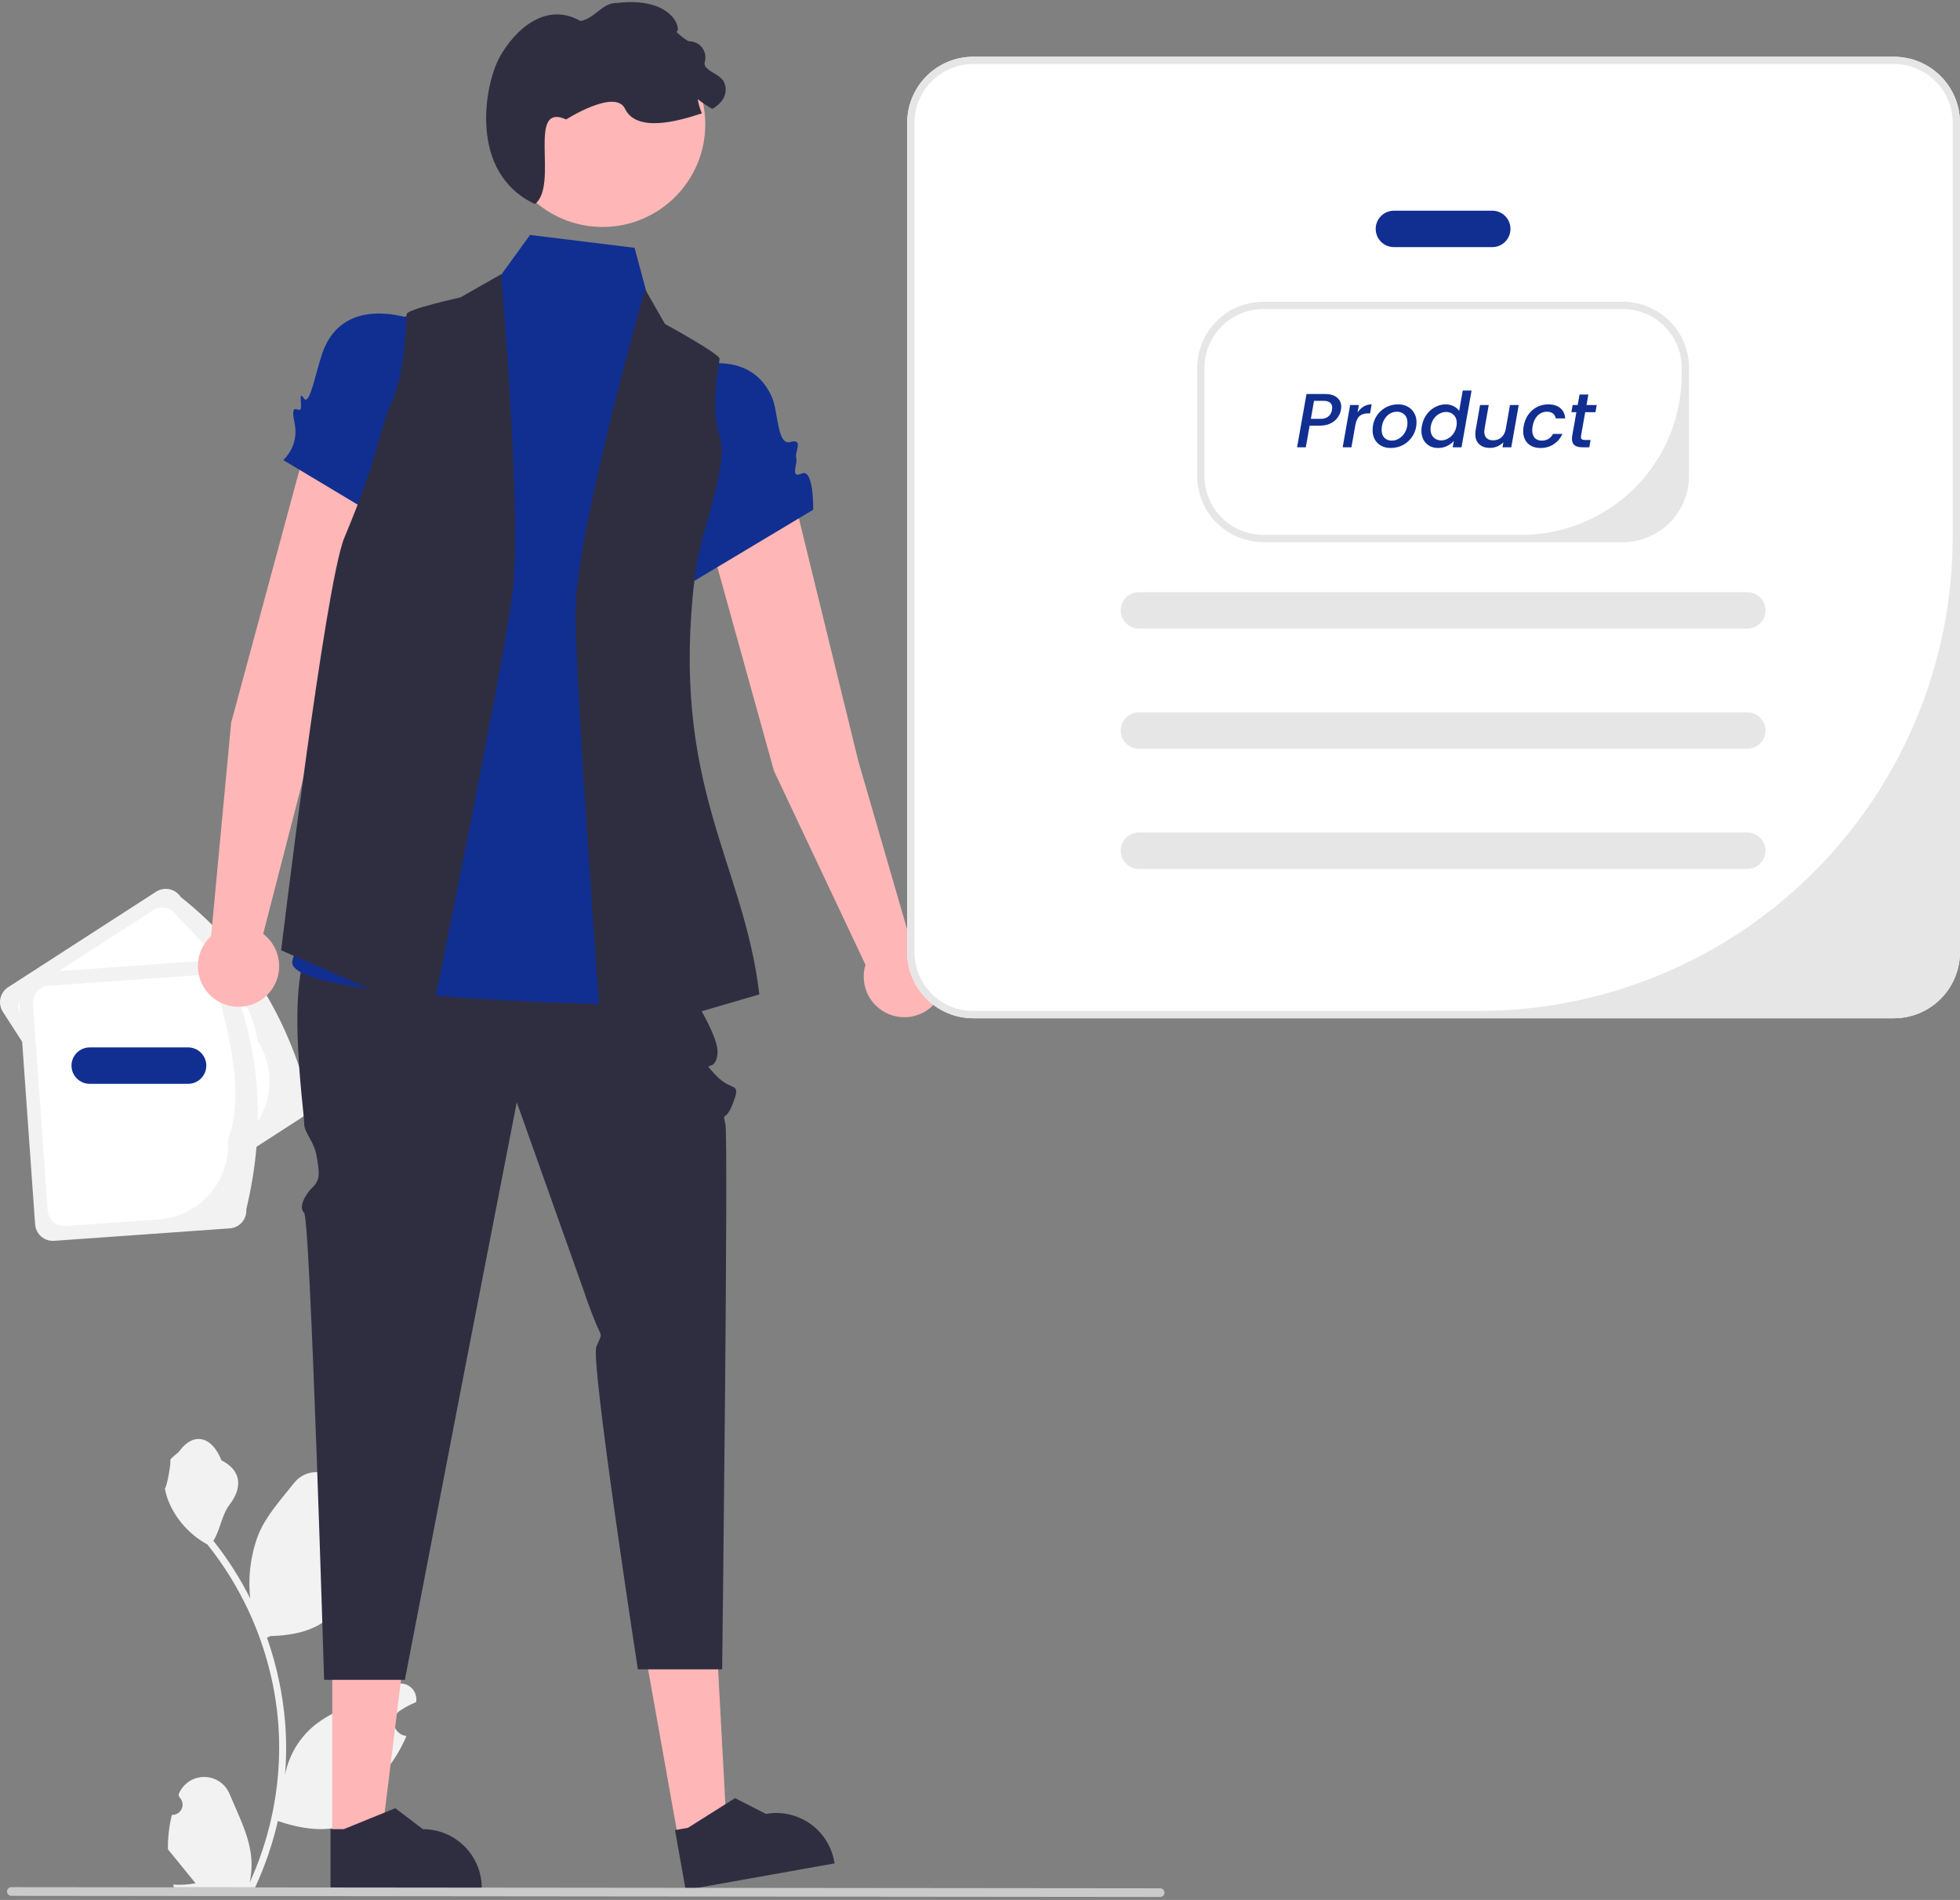<svg width="460" height="446" viewBox="0 0 460 446" fill="none" xmlns="http://www.w3.org/2000/svg">
<rect x="0" y="0" width="460" height="446" fill="#808080" stroke="none"/>
<g clip-path="url(#clip0_18_291)">
<path d="M40.341 426.032C40.833 426.055 41.319 425.926 41.735 425.663C42.151 425.399 42.476 425.015 42.666 424.561C42.855 424.107 42.901 423.605 42.797 423.124C42.692 422.643 42.442 422.206 42.081 421.872L41.916 421.218C41.938 421.166 41.959 421.114 41.981 421.061C42.477 419.891 43.307 418.894 44.367 418.194C45.427 417.495 46.671 417.124 47.941 417.129C49.212 417.133 50.452 417.513 51.507 418.221C52.562 418.928 53.385 419.932 53.871 421.105C55.816 425.789 58.292 430.481 58.902 435.433C59.17 437.622 59.057 439.841 58.567 441.991C63.134 432.028 65.506 421.199 65.521 410.238C65.522 407.488 65.37 404.74 65.064 402.006C64.811 399.765 64.46 397.541 64.012 395.332C61.563 383.347 56.307 372.113 48.675 362.554C44.981 360.538 41.993 357.439 40.115 353.673C39.434 352.319 38.953 350.874 38.687 349.383C39.104 349.437 40.258 343.091 39.944 342.701C40.525 341.82 41.564 341.382 42.199 340.522C45.353 336.246 49.699 336.992 51.968 342.804C56.814 345.25 56.861 349.307 53.887 353.208C51.995 355.691 51.735 359.049 50.075 361.707C50.246 361.925 50.424 362.137 50.594 362.356C53.717 366.37 56.438 370.681 58.719 375.227C58.164 370.135 58.826 364.983 60.651 360.197C62.5 355.736 65.965 351.98 69.017 348.123C72.683 343.491 80.201 345.513 80.847 351.385C80.853 351.441 80.859 351.498 80.865 351.555C80.412 351.811 79.968 352.082 79.534 352.369C78.988 352.734 78.566 353.255 78.321 353.863C78.077 354.472 78.022 355.14 78.164 355.781C78.306 356.421 78.638 357.004 79.116 357.453C79.595 357.901 80.198 358.195 80.846 358.294L80.913 358.305C80.751 359.939 80.466 361.558 80.059 363.148C83.974 378.29 75.521 383.805 63.452 384.053C63.185 384.19 62.925 384.326 62.659 384.456C64.951 390.951 66.388 397.716 66.936 404.582C67.245 408.632 67.227 412.701 66.881 416.749L66.901 416.605C67.776 412.104 70.177 408.043 73.699 405.108C78.93 400.811 86.32 399.228 91.963 395.774C92.563 395.389 93.261 395.184 93.973 395.182C94.686 395.18 95.384 395.382 95.986 395.765C96.588 396.147 97.067 396.693 97.369 397.339C97.67 397.985 97.781 398.703 97.687 399.41C97.679 399.46 97.672 399.51 97.664 399.561C96.823 399.903 96.004 400.298 95.211 400.742C94.758 400.998 94.314 401.27 93.88 401.557C93.335 401.921 92.912 402.442 92.668 403.051C92.423 403.659 92.368 404.328 92.51 404.968C92.652 405.609 92.984 406.191 93.463 406.64C93.941 407.088 94.544 407.382 95.193 407.482L95.259 407.492C95.307 407.499 95.348 407.506 95.396 407.512C93.958 410.945 91.941 414.103 89.432 416.851C86.984 430.069 76.469 431.323 65.221 427.474H65.214C63.98 432.837 62.192 438.057 59.879 443.05H40.819C40.75 442.838 40.689 442.62 40.627 442.408C42.391 442.519 44.163 442.413 45.901 442.094C44.487 440.359 43.073 438.61 41.659 436.874C41.627 436.842 41.598 436.808 41.57 436.772C40.853 435.884 40.129 435.003 39.411 434.115L39.411 434.113C39.373 431.391 39.685 428.675 40.34 426.033L40.341 426.032Z" fill="#F2F2F2"/>
<path d="M72.1 256.545C67.049 238.203 57.626 222.582 42.412 210.565C41.81 209.635 40.864 208.982 39.781 208.749C38.698 208.515 37.567 208.721 36.636 209.321L1.911 231.742C0.981 232.344 0.327 233.29 0.094 234.373C-0.139 235.456 0.067 236.587 0.667 237.519L30.355 283.498C30.957 284.428 31.903 285.081 32.986 285.315C34.069 285.548 35.2 285.342 36.131 284.742L70.856 262.321C71.786 261.719 72.439 260.773 72.672 259.69C72.906 258.607 72.7 257.476 72.1 256.545V256.545Z" fill="#F2F2F2"/>
<path d="M60.469 244.377C59.168 234.686 51.151 224.779 41.383 214.817C40.82 213.946 39.933 213.334 38.919 213.116C37.905 212.897 36.846 213.09 35.973 213.652L6.13 232.921C5.259 233.484 4.648 234.371 4.429 235.385C4.211 236.399 4.404 237.459 4.965 238.331L31.384 279.247C31.947 280.117 32.833 280.729 33.848 280.947C34.862 281.166 35.921 280.973 36.794 280.411L55.281 268.475C59.16 265.963 61.885 262.016 62.858 257.498C63.831 252.981 62.972 248.262 60.469 244.377V244.377Z" fill="white"/>
<path d="M57.806 283.889C62.213 265.382 61.478 247.154 53.933 229.295C53.853 228.19 53.338 227.162 52.502 226.436C51.665 225.71 50.574 225.346 49.469 225.423L8.239 228.349C7.134 228.428 6.106 228.943 5.38 229.78C4.654 230.616 4.289 231.707 4.367 232.812L8.24 287.406C8.32 288.511 8.835 289.539 9.671 290.265C10.508 290.991 11.599 291.355 12.704 291.278L53.934 288.352C55.039 288.273 56.068 287.758 56.793 286.921C57.519 286.085 57.884 284.994 57.806 283.889V283.889Z" fill="#F2F2F2"/>
<path d="M53.474 267.624C57 258.504 54.745 245.961 50.983 232.526C50.909 231.491 50.427 230.528 49.643 229.848C48.859 229.168 47.838 228.827 46.803 228.9L11.369 231.414C10.334 231.488 9.371 231.97 8.691 232.754C8.011 233.538 7.67 234.559 7.742 235.594L11.19 284.175C11.264 285.21 11.746 286.173 12.53 286.853C13.314 287.533 14.335 287.874 15.37 287.801L37.321 286.244C41.93 285.912 46.219 283.765 49.247 280.274C52.276 276.783 53.796 272.234 53.474 267.624Z" fill="white"/>
<path d="M54.251 169.64L71.915 104.262C72.671 101.495 74.486 99.135 76.966 97.694C79.447 96.252 82.395 95.844 85.174 96.556C86.612 96.925 87.96 97.583 89.135 98.489C90.31 99.396 91.288 100.532 92.01 101.829C92.732 103.126 93.182 104.556 93.333 106.033C93.484 107.51 93.333 109.001 92.888 110.418L72.458 177.767L61.769 219.214C63.326 220.403 64.479 222.042 65.072 223.909C65.665 225.776 65.668 227.78 65.082 229.649C64.497 231.518 63.35 233.161 61.797 234.355C60.245 235.55 58.362 236.237 56.406 236.325C54.449 236.412 52.513 235.895 50.86 234.844C49.208 233.792 47.919 232.257 47.169 230.448C46.419 228.639 46.244 226.642 46.668 224.73C47.092 222.818 48.094 221.082 49.539 219.76L54.251 169.64Z" fill="#FFB6B6"/>
<path d="M181.638 180.95L163.524 115.696C162.765 112.929 163.124 109.975 164.524 107.47C165.924 104.966 168.252 103.112 171.007 102.309C172.432 101.894 173.926 101.773 175.4 101.954C176.873 102.135 178.294 102.614 179.576 103.363C180.858 104.111 181.974 105.112 182.856 106.306C183.738 107.5 184.368 108.86 184.707 110.305L201.445 178.666L213.367 219.775C215.312 220.005 217.14 220.828 218.601 222.132C220.062 223.436 221.087 225.159 221.535 227.065C221.983 228.972 221.833 230.971 221.106 232.789C220.379 234.608 219.11 236.159 217.471 237.231C215.831 238.303 213.902 238.845 211.944 238.782C209.986 238.72 208.095 238.056 206.528 236.881C204.961 235.706 203.793 234.078 203.184 232.216C202.574 230.355 202.553 228.351 203.122 226.476L181.638 180.95Z" fill="#FFB6B6"/>
<path d="M77.98 431.612L89.523 431.611L95.013 387.089L77.978 387.09L77.98 431.612Z" fill="#FFB6B6"/>
<path d="M77.573 443.653L113.069 443.652V443.203C113.068 439.539 111.613 436.025 109.022 433.434C106.431 430.843 102.917 429.388 99.253 429.388H99.252L92.768 424.469L80.671 429.388L77.573 429.388L77.573 443.653Z" fill="#2F2E41"/>
<path d="M159.208 431.728L170.572 429.701L168.162 384.906L151.391 387.897L159.208 431.728Z" fill="#FFB6B6"/>
<path d="M160.922 443.653L195.866 437.421L195.787 436.98C195.143 433.372 193.094 430.169 190.088 428.073C187.083 425.977 183.368 425.161 179.761 425.804L179.76 425.804L172.513 422.099L161.468 429.066L158.417 429.61L160.922 443.653Z" fill="#2F2E41"/>
<path d="M158.083 226.907C158.083 226.907 168.84 242.144 168.402 247.257C167.963 252.37 164.164 248.291 167.963 252.37C171.762 256.449 173.976 253.713 172.109 258.752C170.243 263.792 169.483 260.528 170.243 263.792C171.003 267.055 169.483 391.872 169.483 391.872H149.701C149.701 391.872 138.546 319.498 139.958 316.119C141.37 312.74 141.338 314.211 139.834 310.62C138.331 307.029 136.916 302.757 136.916 302.757L121.28 258.752L109.219 320.711L95.021 394.335H76.065C76.065 394.335 72.819 286.069 71.383 284.72C69.948 283.371 71.665 280.339 73.466 278.592C75.267 276.844 74.908 275.07 74.327 271.47C73.747 267.871 71.299 265.863 71.383 263.603C71.468 261.344 66.149 225.449 74.507 219.738C82.865 214.028 158.083 226.907 158.083 226.907Z" fill="#2F2E41"/>
<path d="M91.94 75.135L114.068 69.401L124.397 55.155L148.927 58.171L154.148 77.602L171.612 87.739C140.307 87.926 157.165 178.618 152.564 184.47C148.82 189.231 171.253 200.559 164.222 207.786C157.192 215.012 159.791 212.12 161.422 219.987C163.054 227.855 174.946 236.18 161.422 236.098C147.899 236.015 66.293 234.849 68.624 225.523C70.956 216.197 70.919 218.565 74.435 212.718C77.951 206.87 80.317 210.138 79.134 201.509C77.951 192.881 81.793 186.207 79.116 182.388C75.008 176.528 79.148 134.221 83.022 135.35L91.94 75.135Z" fill="#112F91"/>
<path d="M98.258 75.438C98.258 75.438 82.072 68.561 76.243 81.385C74.381 85.481 72.814 95.769 71.303 93.487C69.793 91.206 71.25 96.207 70.315 96.213C69.48 96.219 68.197 94.869 69.167 99.519C69.471 101.045 69.383 102.623 68.913 104.105C68.442 105.588 67.604 106.927 66.476 107.998L94.608 124.847L98.258 75.438Z" fill="#112F91"/>
<path d="M159.073 87.096C159.073 87.096 175.259 80.219 181.088 93.043C182.727 96.65 182.319 104.663 185.512 103.763C188.704 102.864 186.438 106.254 186.859 107.431C187.328 108.744 185.279 112.458 188.157 111.158C191.036 109.859 190.855 119.656 190.855 119.656L162.723 136.505L159.073 87.096Z" fill="#112F91"/>
<path d="M151.398 67.89L156.062 76.05C156.062 76.05 168.885 83.045 168.885 84.211C168.885 85.377 166.554 94.896 168.885 102.377C171.217 109.859 164.435 123.928 163.056 135.506C157.227 184.47 174.561 202.26 178.212 233.433L141.218 244.237C141.218 244.237 135.077 162.319 135.077 143.667C135.077 125.014 151.398 67.89 151.398 67.89Z" fill="#2F2E41"/>
<path d="M117.59 64.392L108.06 69.813C108.06 69.813 95.589 72.562 95.44 73.719C95.291 74.875 95.247 87.164 91.979 94.286C88.711 101.408 89.611 105.195 80.81 126.25C76.312 137.008 65.989 223.077 65.989 223.077L101.299 238.518C101.299 238.518 117.853 158.056 120.236 139.556C122.618 121.056 117.59 64.392 117.59 64.392Z" fill="#2F2E41"/>
<path d="M141.419 53.278C128.106 53.278 117.314 42.485 117.314 29.172C117.314 15.859 128.106 5.067 141.419 5.067C154.732 5.067 165.525 15.859 165.525 29.172C165.525 42.485 154.732 53.278 141.419 53.278Z" fill="#FFB6B6"/>
<path d="M125.555 47.901C131.253 43.447 123.464 23.854 132.874 28.036C132.874 28.036 144.375 20.718 146.685 25.527C149.361 31.096 158.876 28.569 164.721 26.604C164.261 25.536 163.935 24.416 163.748 23.269C164.827 24.119 165.97 24.884 167.167 25.558C167.97 25.129 168.68 24.547 169.258 23.844C169.828 23.191 170.185 22.379 170.28 21.517C170.376 20.656 170.205 19.785 169.791 19.024C168.819 17.529 166.812 17.069 165.63 15.741C165.494 15.554 165.405 15.337 165.37 15.108C165.336 14.88 165.358 14.646 165.434 14.427C165.575 13.893 165.596 13.334 165.496 12.791C165.396 12.248 165.178 11.733 164.857 11.284C164.535 10.834 164.118 10.461 163.636 10.191C163.154 9.922 162.619 9.761 162.068 9.722C161.846 9.729 161.626 9.681 161.427 9.583C160.435 8.976 159.519 8.253 158.698 7.429C160.068 7.492 158.393 -0.892 144.814 0.696C141.395 0.57 139.61 4.341 136.243 4.937C128.082 0.274 120.798 7 117.254 13.43C113.709 19.86 109.872 40.583 125.555 47.901Z" fill="#2F2E41"/>
<path d="M228.411 13.32H444.491C448.601 13.324 452.543 14.958 455.451 17.864C458.358 20.77 459.994 24.71 460 28.821V223.527C459.995 227.638 458.359 231.58 455.452 234.487C452.544 237.395 448.602 239.031 444.491 239.036H228.411C224.3 239.03 220.359 237.394 217.453 234.487C214.547 231.579 212.913 227.637 212.91 223.527V28.821C212.913 24.711 214.548 20.771 217.454 17.864C220.36 14.958 224.301 13.324 228.411 13.32V13.32Z" fill="white"/>
<path d="M327.141 58.008H350.225C351.359 58.008 352.446 57.558 353.248 56.756C354.05 55.955 354.5 54.867 354.5 53.733C354.5 52.6 354.05 51.512 353.248 50.711C352.446 49.909 351.359 49.459 350.225 49.459H327.141C326.007 49.459 324.919 49.909 324.118 50.711C323.316 51.512 322.866 52.6 322.866 53.733C322.866 54.867 323.316 55.955 324.118 56.756C324.919 57.558 326.007 58.008 327.141 58.008Z" fill="#112F91"/>
<path d="M21.056 254.426H44.141C45.275 254.426 46.362 253.975 47.164 253.174C47.965 252.372 48.416 251.285 48.416 250.151C48.416 249.017 47.965 247.93 47.164 247.128C46.362 246.326 45.275 245.876 44.141 245.876H21.056C19.922 245.876 18.835 246.326 18.034 247.128C17.232 247.93 16.781 249.017 16.781 250.151C16.781 251.285 17.232 252.372 18.034 253.174C18.835 253.975 19.922 254.426 21.056 254.426V254.426Z" fill="#112F91"/>
<path d="M267.292 147.553H410.074C411.208 147.553 412.295 147.102 413.097 146.301C413.899 145.499 414.349 144.412 414.349 143.278C414.349 142.144 413.899 141.057 413.097 140.255C412.295 139.453 411.208 139.003 410.074 139.003H267.292C266.158 139.003 265.071 139.453 264.269 140.255C263.467 141.057 263.017 142.144 263.017 143.278C263.017 144.412 263.467 145.499 264.269 146.301C265.071 147.102 266.158 147.553 267.292 147.553Z" fill="#E6E6E6"/>
<path d="M267.292 175.767H410.074C411.208 175.767 412.295 175.317 413.097 174.515C413.899 173.713 414.349 172.626 414.349 171.492C414.349 170.358 413.899 169.271 413.097 168.469C412.295 167.668 411.208 167.217 410.074 167.217H267.292C266.158 167.217 265.071 167.668 264.269 168.469C263.467 169.271 263.017 170.358 263.017 171.492C263.017 172.626 263.467 173.713 264.269 174.515C265.071 175.317 266.158 175.767 267.292 175.767Z" fill="#E6E6E6"/>
<path d="M267.292 203.982H410.074C411.208 203.982 412.295 203.531 413.097 202.73C413.899 201.928 414.349 200.841 414.349 199.707C414.349 198.573 413.899 197.486 413.097 196.684C412.295 195.882 411.208 195.432 410.074 195.432H267.292C266.158 195.432 265.071 195.882 264.269 196.684C263.467 197.486 263.017 198.573 263.017 199.707C263.017 200.841 263.467 201.928 264.269 202.73C265.071 203.531 266.158 203.982 267.292 203.982Z" fill="#E6E6E6"/>
<path d="M296.476 70.835H380.888C384.999 70.838 388.941 72.472 391.848 75.378C394.756 78.284 396.392 82.225 396.398 86.336V111.754C396.392 115.866 394.757 119.808 391.849 122.715C388.942 125.623 385 127.259 380.888 127.264H296.476C292.365 127.258 288.424 125.622 285.518 122.715C282.612 119.807 280.978 115.865 280.975 111.754V86.336C280.979 82.226 282.613 78.285 285.519 75.379C288.425 72.473 292.366 70.839 296.476 70.835ZM282.685 111.754C282.685 115.414 284.139 118.924 286.727 121.512C289.314 124.1 292.824 125.554 296.484 125.554H357.079C367.054 125.554 376.62 121.592 383.673 114.539C390.725 107.486 394.688 97.92 394.688 87.946V86.336C394.682 82.679 393.226 79.173 390.639 76.588C388.052 74.002 384.546 72.549 380.888 72.545H296.476C292.819 72.549 289.314 74.003 286.728 76.588C284.143 79.174 282.689 82.679 282.685 86.336V111.754Z" fill="#E6E6E6"/>
<path d="M228.411 13.32H444.491C448.601 13.324 452.543 14.958 455.451 17.864C458.358 20.77 459.994 24.71 460 28.821V223.527C459.995 227.638 458.359 231.58 455.452 234.487C452.544 237.395 448.602 239.031 444.491 239.036H228.411C224.3 239.03 220.359 237.394 217.453 234.487C214.547 231.579 212.913 227.637 212.91 223.527V28.821C212.913 24.711 214.548 20.771 217.454 17.864C220.36 14.958 224.301 13.324 228.411 13.32V13.32ZM214.62 223.527C214.62 227.186 216.074 230.696 218.661 233.284C221.249 235.872 224.759 237.326 228.419 237.326H346.97C361.589 237.326 376.065 234.447 389.571 228.852C403.077 223.258 415.348 215.058 425.685 204.721C436.022 194.384 444.222 182.113 449.816 168.607C455.411 155.101 458.29 140.625 458.29 126.006V28.821C458.284 25.164 456.828 21.658 454.241 19.073C451.654 16.488 448.148 15.034 444.491 15.03H228.411C224.754 15.034 221.249 16.488 218.663 19.074C216.078 21.659 214.624 25.165 214.62 28.821V223.527Z" fill="#E6E6E6"/>
<path d="M2.663 445.038L272.289 445.301C272.558 445.299 272.815 445.191 273.005 445.001C273.195 444.81 273.302 444.552 273.302 444.283C273.302 444.014 273.195 443.755 273.005 443.565C272.815 443.374 272.558 443.266 272.289 443.265L2.663 443.002C2.394 443.003 2.136 443.111 1.947 443.302C1.757 443.493 1.65 443.751 1.65 444.02C1.65 444.289 1.757 444.547 1.947 444.738C2.136 444.929 2.394 445.037 2.663 445.038V445.038Z" fill="#CACACA"/>
<path d="M314.71 96.216C314.602 96.852 314.344 97.452 313.936 98.016C313.54 98.58 312.982 99.042 312.262 99.402C311.542 99.75 310.666 99.924 309.634 99.924H307.366L306.466 105H304.414L306.628 92.49H310.948C312.208 92.49 313.162 92.772 313.81 93.336C314.458 93.888 314.782 94.614 314.782 95.514C314.782 95.67 314.758 95.904 314.71 96.216ZM309.922 98.322C310.702 98.322 311.314 98.136 311.758 97.764C312.214 97.392 312.496 96.876 312.604 96.216C312.64 96.036 312.658 95.862 312.658 95.694C312.658 95.19 312.49 94.8 312.154 94.524C311.83 94.236 311.332 94.092 310.66 94.092H308.392L307.654 98.322H309.922ZM318.611 96.828C319.019 96.228 319.499 95.76 320.051 95.424C320.615 95.088 321.239 94.92 321.923 94.92L321.545 97.044H321.023C320.231 97.044 319.595 97.242 319.115 97.638C318.635 98.034 318.299 98.718 318.107 99.69L317.171 105H315.119L316.865 95.082H318.917L318.611 96.828ZM326.365 105.162C325.525 105.162 324.787 104.988 324.151 104.64C323.515 104.292 323.017 103.8 322.657 103.164C322.309 102.528 322.135 101.802 322.135 100.986C322.135 99.87 322.393 98.85 322.909 97.926C323.437 97.002 324.157 96.27 325.069 95.73C325.993 95.19 327.019 94.92 328.147 94.92C328.987 94.92 329.731 95.1 330.379 95.46C331.027 95.808 331.531 96.3 331.891 96.936C332.263 97.56 332.449 98.286 332.449 99.114C332.449 100.23 332.179 101.25 331.639 102.174C331.099 103.098 330.367 103.83 329.443 104.37C328.519 104.898 327.493 105.162 326.365 105.162ZM326.617 103.434C327.301 103.434 327.925 103.242 328.489 102.858C329.065 102.462 329.515 101.946 329.839 101.31C330.163 100.662 330.325 99.972 330.325 99.24C330.325 98.412 330.091 97.776 329.623 97.332C329.155 96.876 328.567 96.648 327.859 96.648C327.163 96.648 326.539 96.846 325.987 97.242C325.447 97.626 325.021 98.148 324.709 98.808C324.409 99.456 324.259 100.152 324.259 100.896C324.259 101.7 324.475 102.324 324.907 102.768C325.351 103.212 325.921 103.434 326.617 103.434ZM333.704 99.996C333.884 99 334.244 98.118 334.784 97.35C335.336 96.582 336.008 95.988 336.8 95.568C337.592 95.136 338.426 94.92 339.302 94.92C339.95 94.92 340.562 95.064 341.138 95.352C341.714 95.628 342.152 96 342.452 96.468L343.298 91.68H345.368L343.01 105H340.94L341.21 103.506C340.778 103.998 340.238 104.4 339.59 104.712C338.954 105.012 338.252 105.162 337.484 105.162C336.728 105.162 336.056 104.994 335.468 104.658C334.88 104.322 334.418 103.848 334.082 103.236C333.758 102.612 333.596 101.898 333.596 101.094C333.596 100.734 333.632 100.368 333.704 99.996ZM341.822 100.032C341.87 99.804 341.894 99.558 341.894 99.294C341.894 98.49 341.654 97.86 341.174 97.404C340.706 96.936 340.118 96.702 339.41 96.702C338.882 96.702 338.366 96.834 337.862 97.098C337.358 97.35 336.92 97.728 336.548 98.232C336.176 98.724 335.93 99.312 335.81 99.996C335.762 100.224 335.738 100.47 335.738 100.734C335.738 101.55 335.972 102.198 336.44 102.678C336.92 103.146 337.514 103.38 338.222 103.38C338.75 103.38 339.266 103.248 339.77 102.984C340.274 102.72 340.712 102.336 341.084 101.832C341.456 101.316 341.702 100.716 341.822 100.032ZM356.433 95.082L354.687 105H352.635L352.833 103.83C352.437 104.238 351.957 104.562 351.393 104.802C350.841 105.03 350.271 105.144 349.683 105.144C348.639 105.144 347.805 104.862 347.181 104.298C346.557 103.734 346.245 102.936 346.245 101.904C346.245 101.628 346.275 101.298 346.335 100.914L347.361 95.082H349.395L348.423 100.608C348.375 100.944 348.351 101.184 348.351 101.328C348.351 101.988 348.531 102.492 348.891 102.84C349.263 103.188 349.773 103.362 350.421 103.362C351.177 103.362 351.819 103.14 352.347 102.696C352.875 102.24 353.223 101.586 353.391 100.734L354.381 95.082H356.433ZM357.592 100.032C357.772 99.012 358.132 98.118 358.672 97.35C359.224 96.57 359.902 95.97 360.706 95.55C361.522 95.13 362.404 94.92 363.352 94.92C364.552 94.92 365.494 95.208 366.178 95.784C366.862 96.348 367.252 97.158 367.348 98.214H365.134C365.038 97.722 364.816 97.338 364.468 97.062C364.12 96.786 363.646 96.648 363.046 96.648C362.206 96.648 361.486 96.948 360.886 97.548C360.286 98.136 359.89 98.964 359.698 100.032C359.638 100.416 359.608 100.728 359.608 100.968C359.608 101.76 359.806 102.372 360.202 102.804C360.598 103.224 361.15 103.434 361.858 103.434C363.046 103.434 363.922 102.912 364.486 101.868H366.7C366.232 102.876 365.548 103.68 364.648 104.28C363.76 104.868 362.728 105.162 361.552 105.162C360.304 105.162 359.314 104.808 358.582 104.1C357.85 103.38 357.484 102.408 357.484 101.184C357.484 100.812 357.52 100.428 357.592 100.032ZM371.067 102.246C371.043 102.414 371.031 102.522 371.031 102.57C371.031 102.822 371.109 103.008 371.265 103.128C371.421 103.236 371.679 103.29 372.039 103.29H373.299L372.993 105H371.373C370.581 105 369.975 104.844 369.555 104.532C369.135 104.208 368.925 103.698 368.925 103.002C368.925 102.738 368.949 102.486 368.997 102.246L369.969 96.756H368.799L369.087 95.082H370.275L370.707 92.616H372.777L372.345 95.082H374.739L374.451 96.756H372.039L371.067 102.246Z" fill="#112F91"/>
</g>
<defs>
<clipPath id="clip0_18_291">
<rect width="460" height="444.805" fill="white" transform="matrix(-1 0 0 1 460 0.495)"/>
</clipPath>
</defs>
</svg>
